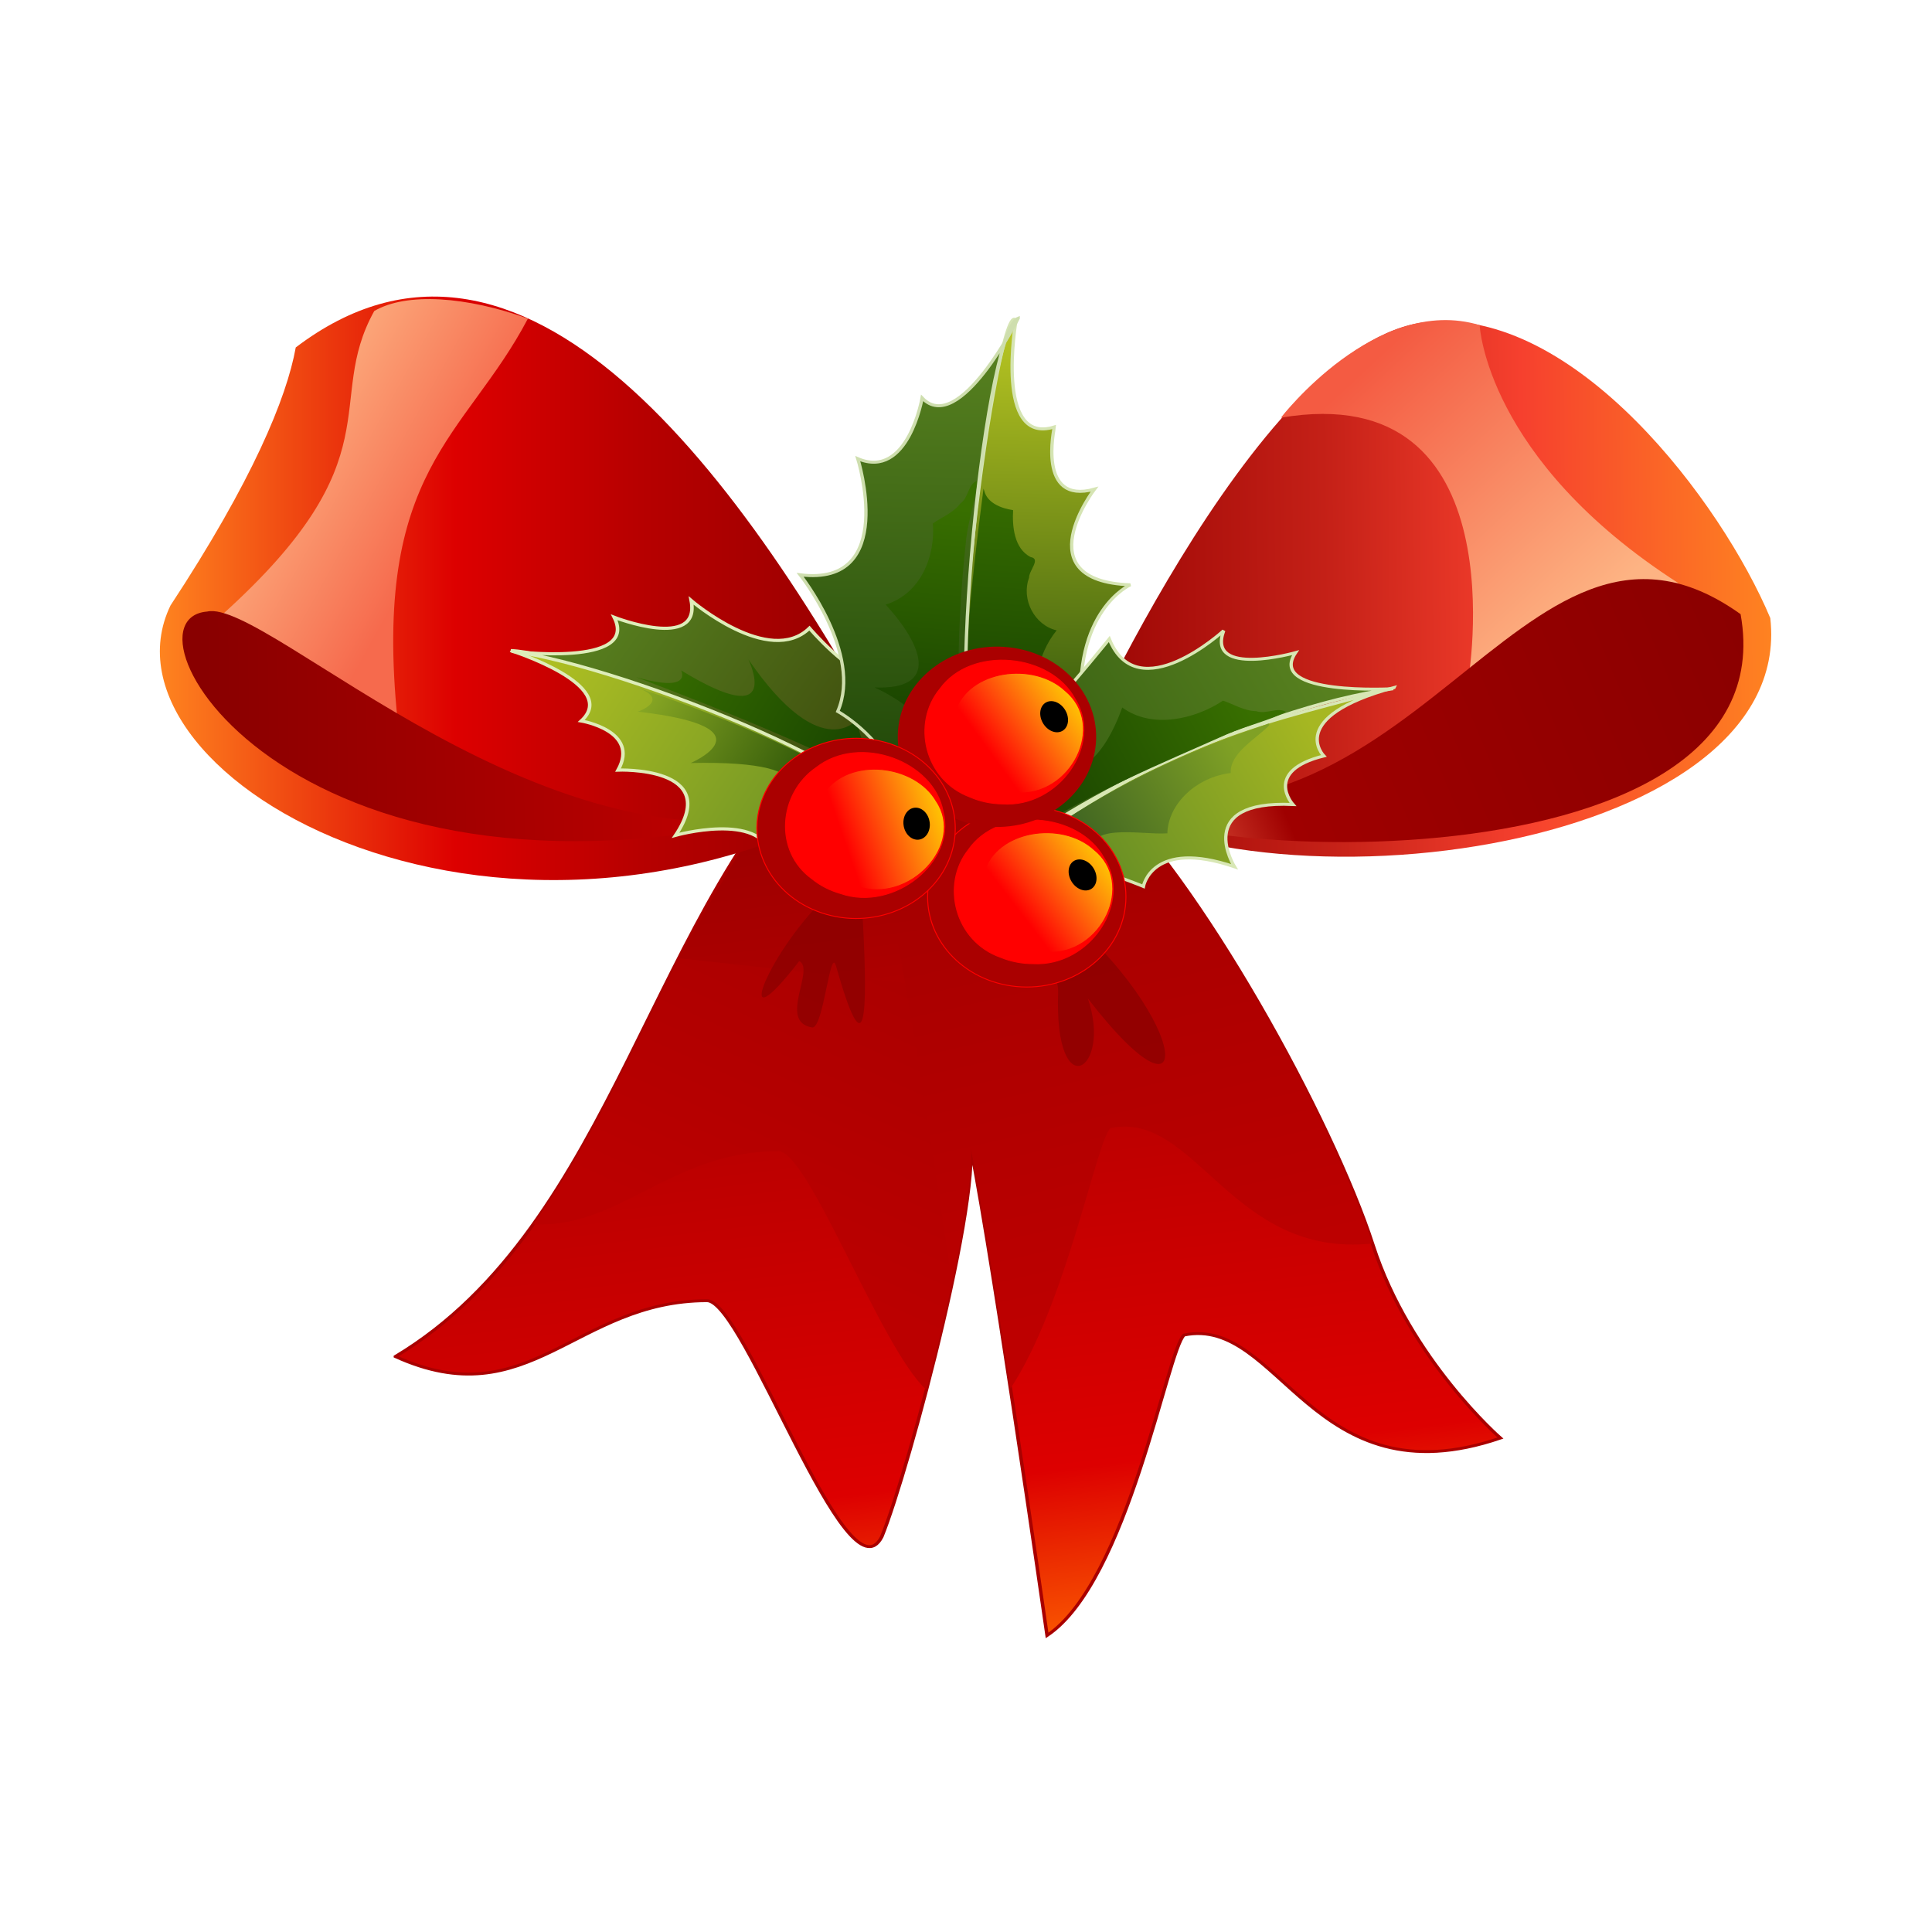 <svg:svg xmlns:dc="http://purl.org/dc/elements/1.1/" xmlns:ns1="http://sodipodi.sourceforge.net/DTD/sodipodi-0.dtd" xmlns:ns2="http://www.inkscape.org/namespaces/inkscape" xmlns:ns3="http://www.w3.org/1999/xlink" xmlns:ns5="http://creativecommons.org/ns#" xmlns:rdf="http://www.w3.org/1999/02/22-rdf-syntax-ns#" xmlns:svg="http://www.w3.org/2000/svg" height="719.986" id="svg2" version="1.1" viewBox="-59.986 -110.5 719.986 719.986" width="719.986" ns1:docname="Christmas_ribbon.svg" ns2:version="0.48+devel r11956">
  <svg:title id="title1437">Christmas ribbon</svg:title>
  <svg:defs id="defs4">
    <svg:linearGradient id="linearGradient187" ns2:collect="always">
      <svg:stop id="stop189" offset="0" style="stop-color:#153e00" />
      <svg:stop id="stop191" offset="1" style="stop-color:#386f00" />
    </svg:linearGradient>
    <svg:linearGradient id="linearGradient59" ns2:collect="always">
      <svg:stop id="stop61" offset="0" style="stop-color:#ffcc00" />
      <svg:stop id="stop63" offset="1" style="stop-color:#ffd42a;stop-opacity:0" />
    </svg:linearGradient>
    <svg:linearGradient gradientTransform="translate(-550.86 41.429)" gradientUnits="userSpaceOnUse" id="linearGradient65" x1="160" x2="185.71" y1="270.93" y2="250.93" ns2:collect="always" ns3:href="#linearGradient59" />
    <svg:linearGradient gradientTransform="matrix(-1.024 -.084 .077 -1.117 428.57 1018.6)" gradientUnits="userSpaceOnUse" id="linearGradient97" x1="160" x2="185.71" y1="270.93" y2="250.93" ns2:collect="always" ns3:href="#linearGradient59" />
    <svg:linearGradient gradientTransform="matrix(-1.025 -.06 .055 -1.118 443.66 1074.1)" gradientUnits="userSpaceOnUse" id="linearGradient99" x1="160" x2="185.71" y1="270.93" y2="250.93" ns2:collect="always" ns3:href="#linearGradient59" />
    <svg:linearGradient gradientTransform="matrix(1.027 0 0 1.12 592.27 416.94)" gradientUnits="userSpaceOnUse" id="linearGradient111" x1="-302.86" x2="-342.86" y1="578.08" y2="276.65" ns2:collect="always">
      <svg:stop id="stop107" offset="0" style="stop-color:#ff6600" />
      <svg:stop id="stop113" offset=".219" style="stop-color:#dd0000" />
      <svg:stop id="stop109" offset="1" style="stop-color:#990000" />
    </svg:linearGradient>
    <svg:linearGradient gradientTransform="translate(-976.38 50.753)" gradientUnits="userSpaceOnUse" id="linearGradient143" x1="669.29" x2="748.93" y1="257.36" y2="214.86" ns2:collect="always">
      <svg:stop id="stop139" offset="0" style="stop-color:#5f8925" />
      <svg:stop id="stop141" offset="1" style="stop-color:#a6b722" />
    </svg:linearGradient>
    <svg:linearGradient gradientTransform="translate(-1074.6 150.4)" gradientUnits="userSpaceOnUse" id="linearGradient159" x1="763.93" x2="823.21" y1="154.51" y2="122.01" ns2:collect="always">
      <svg:stop id="stop155" offset="0" style="stop-color:#325821" />
      <svg:stop id="stop157" offset="1" style="stop-color:#80a125" />
    </svg:linearGradient>
    <svg:linearGradient gradientTransform="translate(-1039.6 133.25)" gradientUnits="userSpaceOnUse" id="linearGradient173" x1="706.43" x2="817.86" y1="165.22" y2="105.22" ns2:collect="always">
      <svg:stop id="stop169" offset="0" style="stop-color:#2e560f" />
      <svg:stop id="stop171" offset="1" style="stop-color:#5a8320" />
    </svg:linearGradient>
    <svg:linearGradient gradientTransform="translate(-1035.3 142.54)" gradientUnits="userSpaceOnUse" id="linearGradient177" x1="715" x2="787.86" y1="152.36" y2="116.65" ns2:collect="always" ns3:href="#linearGradient187" />
    <svg:linearGradient gradientTransform="translate(41.786 -1.071)" gradientUnits="userSpaceOnUse" id="linearGradient209" x1="656.07" x2="660.36" y1="234.51" y2="82.005" ns2:collect="always">
      <svg:stop id="stop205" offset="0" style="stop-color:#234a0a" />
      <svg:stop id="stop207" offset="1" style="stop-color:#b7c522" />
    </svg:linearGradient>
    <svg:linearGradient gradientUnits="userSpaceOnUse" id="linearGradient225" x1="687.86" x2="694.29" y1="224.86" y2="139.86" ns2:collect="always">
      <svg:stop id="stop221" offset="0" style="stop-color:#123b00" />
      <svg:stop id="stop223" offset="1" style="stop-color:#346a00" />
    </svg:linearGradient>
    <svg:linearGradient gradientTransform="translate(-870.08 -7.367)" gradientUnits="userSpaceOnUse" id="linearGradient237" x1="631.43" x2="635" y1="237.36" y2="78.791" ns2:collect="always">
      <svg:stop id="stop233" offset="0" style="stop-color:#1e4508" />
      <svg:stop id="stop235" offset="1" style="stop-color:#5a8421" />
    </svg:linearGradient>
    <svg:linearGradient gradientTransform="matrix(.532 -.847 .847 .532 -749.61 738.6)" gradientUnits="userSpaceOnUse" id="linearGradient245" x1="715" x2="787.86" y1="152.36" y2="116.65" ns2:collect="always" ns3:href="#linearGradient187" />
    <svg:linearGradient gradientUnits="userSpaceOnUse" id="linearGradient308" x1="606.6" x2="554.57" y1="240.45" y2="197.27" ns2:collect="always">
      <svg:stop id="stop304" offset="0" style="stop-color:#153f00" />
      <svg:stop id="stop306" offset="1" style="stop-color:#88a724" />
    </svg:linearGradient>
    <svg:linearGradient gradientUnits="userSpaceOnUse" id="linearGradient316" x1="611.9" x2="520.99" y1="257.12" y2="177.57" ns2:collect="always">
      <svg:stop id="stop312" offset="0" style="stop-color:#618a25" />
      <svg:stop id="stop314" offset="1" style="stop-color:#b4c322" />
    </svg:linearGradient>
    <svg:linearGradient gradientTransform="translate(-70)" gradientUnits="userSpaceOnUse" id="linearGradient332" x1="614.93" x2="552.55" y1="237.67" y2="187.92" ns2:collect="always">
      <svg:stop id="stop328" offset="0" style="stop-color:#143e00" />
      <svg:stop id="stop330" offset="1" style="stop-color:#397000" />
    </svg:linearGradient>
    <svg:linearGradient gradientTransform="translate(-70)" gradientUnits="userSpaceOnUse" id="linearGradient340" x1="625.28" x2="536.64" y1="250.55" y2="168.48" ns2:collect="always">
      <svg:stop id="stop336" offset="0" style="stop-color:#383e08" />
      <svg:stop id="stop338" offset="1" style="stop-color:#598320" />
    </svg:linearGradient>
    <svg:linearGradient gradientTransform="translate(-580.26 -84.657)" gradientUnits="userSpaceOnUse" id="linearGradient364" x1="425" x2="608.93" y1="205.58" y2="275.93" ns2:collect="always">
      <svg:stop id="stop360" offset="0" style="stop-color:#8b0000" />
      <svg:stop id="stop366" offset=".765" style="stop-color:#9f0000" />
      <svg:stop id="stop362" offset="1" style="stop-color:#f66c4e" />
    </svg:linearGradient>
    <svg:linearGradient gradientTransform="translate(-580.33 -84.853)" gradientUnits="userSpaceOnUse" id="linearGradient376" x1="410.63" x2="634.88" y1="208.38" y2="210.4" ns2:collect="always">
      <svg:stop id="stop372" offset="0" style="stop-color:#ff8620" />
      <svg:stop id="stop388" offset=".351" style="stop-color:#f6402e" />
      <svg:stop id="stop390" offset=".619" style="stop-color:#c42017" />
      <svg:stop id="stop374" offset="1" style="stop-color:#930000" />
    </svg:linearGradient>
    <svg:linearGradient gradientTransform="translate(-530.33 -268.2)" gradientUnits="userSpaceOnUse" id="linearGradient386" x1="411.64" x2="486.89" y1="380.11" y2="306.36" ns2:collect="always">
      <svg:stop id="stop382" offset="0" style="stop-color:#fdb383" />
      <svg:stop id="stop384" offset="1" style="stop-color:#f45b42" />
    </svg:linearGradient>
    <svg:linearGradient gradientTransform="translate(237.39 -59.094)" gradientUnits="userSpaceOnUse" id="linearGradient409" x1="609.12" x2="561.14" y1="162.92" y2="187.17" ns2:collect="always">
      <svg:stop id="stop405" offset="0" style="stop-color:#fcaa7c" />
      <svg:stop id="stop407" offset="1" style="stop-color:#f66a4d" />
    </svg:linearGradient>
    <svg:linearGradient gradientTransform="translate(238.4 -61.619)" gradientUnits="userSpaceOnUse" id="linearGradient417" x1="629.33" x2="484.37" y1="262.93" y2="260.91" ns2:collect="always">
      <svg:stop id="stop413" offset="0" style="stop-color:#890000" />
      <svg:stop id="stop415" offset="1" style="stop-color:#ba0000" />
    </svg:linearGradient>
    <svg:linearGradient gradientTransform="translate(237.39 -59.094)" gradientUnits="userSpaceOnUse" id="linearGradient425" x1="644.98" x2="417.19" y1="207.87" y2="207.87" ns2:collect="always">
      <svg:stop id="stop421" offset="0" style="stop-color:#ff8520" />
      <svg:stop id="stop427" offset=".396" style="stop-color:#dd0000" />
      <svg:stop id="stop429" offset=".641" style="stop-color:#b70000" />
      <svg:stop id="stop423" offset="1" style="stop-color:#910000" />
    </svg:linearGradient>
    <svg:linearGradient gradientTransform="matrix(1.027 0 0 1.12 614.41 -191.14)" gradientUnits="userSpaceOnUse" id="linearGradient546" x1="-428.02" x2="-377.23" y1="485.25" y2="383.17" ns2:collect="always">
      <svg:stop id="stop1374" offset="0" style="stop-color:#bb0000" />
      <svg:stop id="stop1378" offset="1" style="stop-color:#aa0000" />
    </svg:linearGradient>
    <svg:linearGradient gradientUnits="userSpaceOnUse" id="linearGradient562" x1="314.29" x2="273.57" y1="371.43" y2="223.57" ns2:collect="always">
      <svg:stop id="stop566" offset="0" style="stop-color:#bd0000" />
      <svg:stop id="stop570" offset="1" style="stop-color:#a80000" />
    </svg:linearGradient>
  </svg:defs>
  <ns1:namedview bordercolor="#666666" borderopacity="1.0" id="base" pagecolor="#ffffff" showgrid="false" ns2:current-layer="layer1" ns2:cx="618.29732" ns2:cy="336.38596" ns2:document-units="px" ns2:pageopacity="0.0" ns2:pageshadow="2" ns2:snap-global="false" ns2:window-height="1018" ns2:window-maximized="1" ns2:window-width="1920" ns2:window-x="-8" ns2:window-y="-8" ns2:zoom="0.98994949" />
  <svg:g id="layer1" transform="translate(0 -552.36)" ns2:groupmode="layer" ns2:label="Ebene 1">
    <svg:g id="g1380" transform="matrix(1.2 0 0 1 0 -.005)">
      <svg:path d="m72.799 947.39c68.641-49.38 79.051-169.38 136.39-231.92 0.245-0.268 33.746 19.201 36.665 20.792 13.952 7.608 35.228-12.763 45.464-1.599 31.151 33.972 72.622 124.93 85.062 171.14 11.473 42.618 39.598 71.973 39.598 71.973-58.464 23.992-68.543-45.727-98.262-38.386-5.219 5.692-17.458 91.816-42.531 111.96 0 0-19.066-159.47-24.932-188.73 7.289 14.065-18.104 127.81-26.399 151.94-10.75 25.29-42.629-87.967-54.264-87.967-40.93 0.02-55.28 43.44-96.791 20.81z" id="path103" style="stroke:#a90000;stroke-width:1.072;fill:url(#linearGradient111)" ns1:nodetypes="cssssccsccsc" ns2:connector-curvature="0" />
      <svg:path d="m160.81 246.59c-14.419 33.818-27.488 69.348-45.25 99.188 27.12 1.55 42.84-27.28 76.19-27.28 9.395 0 31.961 73.85 45.969 88.969 7.442-34.083 14.46-73.356 13.781-90.219 1.657 9.963 3.898 25.683 6.312 43.625 8.138-35.878 16.584-80.947 15.844-99.344l-112.85-14.94zm111.59 7.938c0.367 1.829 0.788 4.162 1.25 6.938-0.12-3.15-0.52-5.55-1.24-6.94z" id="path535" style="fill:url(#linearGradient546)" transform="translate(0 552.36)" ns2:connector-curvature="0" />
      <svg:path d="m321.88 226.91-93.219 13.188c4.096 24.63 11.56 83.244 17.031 127.38 3.724-20.954 6.231-39.833 5.812-50.219 2.99 17.977 7.804 54.251 12.312 89.688 17.461-31.729 26.713-92.319 31.062-97.062 26.6-6.571 37.435 48.587 81.344 43.031-8.71-32.06-31.09-85.11-54.34-126.01z" id="path549" style="fill:url(#linearGradient562)" transform="translate(0 552.36)" ns2:connector-curvature="0" />
      <svg:path d="m273.96 776.29c45.284 40.962 50.072 93.903 13.867 37.648 7.716 26.734-10.482 40.611-9.206-2.171 0.274-9.194-8.531-17.721-7.519-21.905-0.71-3.93-5.98-13.01 2.86-13.57z" id="path491" style="opacity:.7;fill:#880000" ns1:nodetypes="ccscc" ns2:connector-curvature="0" />
      <svg:path d="m205.88 776.83c-18.555 22.212-28.571 55.714-7.679 23.214 5.089 2.857-6.668 22.681 4.024 24.707 3.524 0.668 5.597-30.574 7.405-22.921 9.388 39.747 9.821 17.679 8.393-15.714-1.43-33.4-5.73-11.33-12.14-9.29z" id="path493" style="opacity:0.68;fill:#880000" ns1:nodetypes="ccsscc" ns2:connector-curvature="0" />
      <svg:g id="g392" transform="matrix(-1.027 0 0 1.12 329.64 536.11)">
        <svg:path d="m47.982 176.05s-57.529-147.06-109.6-153.04c-45.072-5.169-89.402 60.111-104.05 98.5-8.08 79.29 161.63 102.53 213.65 54.54z" id="path368" style="fill:url(#linearGradient376)" ns1:nodetypes="cscc" ns2:connector-curvature="0" />
        <svg:path d="m-74.246 142.72s-16.162-101.52 56.569-87.883c0 0-28.789-41.164-60.104-30.81 0 0-1.822 44.651-60.104 85.863 13.43-0.71 34.35 0.5 63.634 32.83z" id="path378" style="fill:url(#linearGradient386)" ns1:nodetypes="ccccc" ns2:connector-curvature="0" />
        <svg:path d="m45.811 175.92c-12.12 28.35-218.16 39.73-202.5-55.71 67.8-53.307 98.192 95.57 202.5 55.71z" id="path356" style="fill:url(#linearGradient364)" ns1:nodetypes="ccc" ns2:connector-curvature="0" />
      </svg:g>
      <svg:g id="g431" transform="matrix(-1.027 0 0 1.12 905 496.35)">
        <svg:path d="m656.09 209.89c50.1-103.75 116.42-199.75 184.36-142.93 2.778 16.92 13.132 44.447 37.881 85.863 25.25 57.58-103.13 138.1-222.24 57.07z" id="path397" style="fill:url(#linearGradient425)" ns1:nodetypes="cccc" ns2:connector-curvature="0" />
        <svg:path d="m809.64 191.21c7.829-83.843-20.456-94.197-39.396-133.85 18.435-7.324 36.618-8.839 46.467-2.525 15.4 30.564-6.82 48.75 45.96 101.02-5.81 5.42-12.88 8.28-53.03 35.36z" id="path401" style="fill:url(#linearGradient409)" ns1:nodetypes="ccccc" ns2:connector-curvature="0" />
        <svg:path d="m682.86 220c80.31 27.02 166.17-69.7 184.36-65.16 29.29 2.53-26.27 110.87-184.36 65.16z" id="path399" style="fill:url(#linearGradient417)" ns1:nodetypes="ccc" ns2:connector-curvature="0" />
      </svg:g>
      <svg:g id="g346" transform="matrix(1.087 -.215 .202 1.158 -433.06 566.34)">
        <svg:g id="g318" transform="translate(-56.569 11.869)">
          <svg:path d="m519.98 176.05s28.284 16.415 15.405 25.506c0 0 15.657 6.061 7.324 17.173 0 0 29.042 4.041 12.122 23.234 0 0 24.749-3.03 25.254 11.112 0 0 31.315 0 35.86 1.01 11.55-18.36-78.2-74.18-95.96-78.03z" id="path117" style="stroke:#dfedba;stroke-width:1px;fill:url(#linearGradient316)" ns1:nodetypes="ccccccc" ns2:connector-curvature="0" />
          <svg:path d="m610.89 239.95s-23.739-2.525-25.254-2.02c0 0 18.688-11.112-22.476-17.678 0 0 25.254-6.819-11.617-18.688 0 0 10.607-2.02 0.253-8.081 0 0 44.19 26.01 59.09 46.47z" id="path300" style="fill:url(#linearGradient308)" ns2:connector-curvature="0" />
        </svg:g>
        <svg:g id="g342" transform="translate(13.637 12.122)">
          <svg:path d="m545.94 254.09c5.776 1.284 13.132-10.607 13.132-10.607s-10.859-5.808-11.617-16.415c-0.758-10.607 0.758-25.001 0.758-25.001-6.566-1.768-14.647-17.93-14.647-17.93-13.385 10.102-31.062-14.647-31.062-14.647-0.253 16.162-22.223 1.263-22.223 1.263 4.041 16.92-30.305 5.303-30.305 5.303 30.54 10.41 107.9 64.05 95.96 78.03z" id="path298" style="stroke:#deedba;stroke-width:1px;fill:url(#linearGradient340)" ns1:nodetypes="ccscccccc" ns2:connector-curvature="0" />
          <svg:path d="m545.69 238.68s-6.566-20.708-3.535-24.244c0 0-12.879 14.142-27.274-23.739 0 0 5.808 25.001-19.193 0 0 0 2.02 7.829-12.879-0.253 0 0.01 54.29 35.62 62.88 48.24z" id="path322" style="fill:url(#linearGradient332)" ns1:nodetypes="cccccc" ns2:connector-curvature="0" />
        </svg:g>
      </svg:g>
      <svg:g id="g285" transform="matrix(1.027 0 0 1.12 485.45 481.97)">
        <svg:g id="g227" transform="translate(-912.69 -6.566)">
          <svg:path d="m687.71 233.37c8.586-13.132 30.769-24.333 30.769-24.333-3.03-35.103 14.647-43.689 14.647-43.689-32.072-1.263-10.859-31.82-10.859-31.82-17.425 5.292-12.122-20.344-12.122-20.708-18.17 6.31-11.61-35.36-11.61-35.36-5.13-10.264-25.56 147.78-10.82 155.91z" id="path201" style="stroke:#d5e4b3;stroke-width:1px;fill:url(#linearGradient209)" ns1:nodetypes="ccccccc" ns2:connector-curvature="0" />
          <svg:path d="m688.73 133.32c-3.844 32.417-7.198 67.14-4.414 89.732 0.228 1.722-0.825 7.55 0.733 4.605 4.9-5.806 13.227-12.641 18.908-17.164-0.439-10.425 0.771-21.711 6.889-29.993-6.712-1.717-10.768-10.3-8.341-17.508-0.042-2.439 3.654-6.26 0.506-6.87-5.091-2.795-5.614-10.44-5.326-15.612-3.73-0.61-7.84-2.49-8.72-6.41z" id="path211" style="fill:url(#linearGradient225)" ns1:nodetypes="cccccccccc" ns2:connector-curvature="0" />
        </svg:g>
        <svg:path d="m-213.48 70.093s-17.93 39.396-29.042 26.517c0 0-4.293 27.274-19.445 20.203 0 0 12.122 42.679-17.425 38.638 0 0 18.94 26.264 11.364 45.457 0 0 16.162 9.849 18.435 26.769 0 0 12.779-5.332 25.294-1.678-12.31-3.91 0.06-151.16 10.82-155.91z" id="path119" style="stroke:#cedeae;stroke-width:1px;fill:url(#linearGradient237)" ns1:nodetypes="cccccccc" ns2:connector-curvature="0" />
        <svg:path d="m-239.27 138.35c0.758 10.517-3.41 23.306-14.276 27.014 11.166 13.427 16.526 28.431-3.39 27.57 9.864 4.773 21.506 15.738 18.43 22.804 2.614 0.699 10.277 6.157 8.149 0.73-2.263-24.646-0.93-52.3 1.204-73.329 0.684-6.095 3.057-13.819 3.174-18.953-2.789 1.319-2.426 5.623-4.989 7.531-2.01 3.04-5.92 4.76-8.3 6.63z" id="path243" style="fill:url(#linearGradient245)" ns1:nodetypes="ccccccccc" ns2:connector-curvature="0" />
      </svg:g>
      <svg:g id="g247" transform="matrix(1.027 0 0 1.12 592.27 416.94)">
        <svg:path d="m-203.86 251.05c-32.83 9.849-21.213 22.728-21.213 22.728-18.435 5.051-9.344 16.162-9.344 16.162-30.305-1.515-17.678 20.708-17.678 20.708-25.001-9.344-27.527 6.566-27.527 6.566s-30.81-14.395-43.437-7.324c50.34-42.41 83.42-47.87 119.2-58.84z" id="path115" style="stroke:#d8e7b5;stroke-width:1px;fill:url(#linearGradient143)" ns1:nodetypes="ccccccc" ns2:connector-curvature="0" />
        <svg:path d="m-243.15 263.55c-25.954 9.596-52.169 23.678-72.742 41.401 6.988 0.568 14.79 4.436 21.353 3.344-4.344-12.995 14.166-8.098 22.159-8.764 0.242-9.813 8.748-18.694 19.164-20.073-0.339-6.637 7.709-11.379 11.593-15.824 0.43-1.29-0.89-0.19-1.53-0.08z" id="path135" style="fill:url(#linearGradient159)" ns1:nodetypes="ccccccc" ns2:connector-curvature="0" />
        <svg:path d="m-322.56 309.54c-7.767-1.977-11.068-26.682-11.068-26.682 6.819 2.525 43.689-47.982 43.689-47.982 8.586 23.486 34.598-2.778 34.598-2.778-5.303 15.657 21.718 7.324 21.718 7.324-8.839 14.395 29.547 11.992 29.547 11.992-42.29 6.1-105.71 41.55-118.48 58.13z" id="path165" style="stroke:#d8e7b5;stroke-width:1px;fill:url(#linearGradient173)" ns1:nodetypes="ccccccc" ns2:connector-curvature="0" />
        <svg:path d="m-255.55 255.38c-8.503 6.236-21.549 9.51-30.469 2.281-5.43 16.597-15.284 29.118-25.15 11.795 1.206 10.891-1.886 26.583-9.507 27.737 0.799 2.585 0.193 9.033 3.656 4.344 19.666-15.027 43.852-25.663 62.794-35.043 5.525-2.663 13.328-4.762 17.737-7.394-2.601-1.66-6.052 0.937-9.031-0.219-3.65-0.07-7.19-2.47-10.03-3.5z" id="path175" style="fill:url(#linearGradient177)" ns1:nodetypes="ccccccccc" ns2:connector-curvature="0" />
      </svg:g>
      <svg:path d="m214.29 256.65c0 16.569-13.431 30-30 30s-30-13.431-30-30 13.431-30 30-30c16.56 0 30 13.43 30 30z" id="path79" style="stroke:#ff0000;stroke-width:0.3;fill:#aa0000" transform="matrix(-1.025 -.06 .055 -1.118 443.66 1074.1)" ns1:cx="184.28572" ns1:cy="256.64789" ns1:rx="30" ns1:ry="30" ns1:type="arc" />
      <svg:path d="m270.87 801c17.654 1.131 30.974-23.024 21.913-39.545-7.808-16.907-32.615-19.334-42.042-2.896-8.576 13.035-4.17 34.126 10.09 40.107 3.15 1.55 6.59 2.33 10.04 2.33z" id="path81" style="stroke:#ff0000;stroke-width:.322;fill:#ff0000" ns2:connector-curvature="0" />
      <svg:path d="m275 796.75c17.227 1.243 27.885-25.753 14.721-38.316-10.02-10.864-30.334-7.268-34.185 8.597-4.39 13.86 5.37 30.63 19.46 29.72z" id="path83" style="stroke:#ff0000;stroke-width:.322;fill:url(#linearGradient99)" ns2:connector-curvature="0" />
      <svg:path d="m-144.29 562.36c0 8.679-7.035 15.714-15.714 15.714-8.679 0-15.714-7.035-15.714-15.714 0-8.679 7.035-15.714 15.714-15.714 8.68 0 15.71 7.03 15.71 15.71z" id="path85" style="fill:#000000" transform="matrix(-.237 .114 -.141 -.35 327.58 982.99)" ns1:cx="-160" ns1:cy="562.36218" ns1:rx="15.714286" ns1:ry="15.714286" ns1:type="arc" />
      <svg:path d="m214.29 256.65c0 16.569-13.431 30-30 30s-30-13.431-30-30 13.431-30 30-30c16.56 0 30 13.43 30 30z" id="path89" style="fill:#aa0000" transform="matrix(-1.024 -.084 .077 -1.117 428.57 1018.6)" ns1:cx="184.28572" ns1:cy="256.64789" ns1:rx="30" ns1:ry="30" ns1:type="arc" />
      <svg:path d="m261.22 741.46c17.627 1.545 31.421-22.293 22.688-39.022-7.473-17.086-32.226-20.094-41.975-3.881-8.831 12.831-4.842 34.02 9.297 40.334 3.11 1.64 6.54 2.5 9.99 2.57z" id="path91" style="stroke:#ff0000;stroke-width:.322;fill:#ff0000" ns2:connector-curvature="0" />
      <svg:path d="m265.43 737.32c17.199 1.647 28.387-25.093 15.473-37.962-9.804-11.097-30.184-7.978-34.347 7.793-4.66 13.74 4.76 30.75 18.87 30.17z" id="path93" style="stroke:#ff0000;stroke-width:.322;fill:url(#linearGradient97)" ns2:connector-curvature="0" />
      <svg:path d="m-144.29 562.36c0 8.679-7.035 15.714-15.714 15.714-8.679 0-15.714-7.035-15.714-15.714 0-8.679 7.035-15.714 15.714-15.714 8.68 0 15.71 7.03 15.71 15.71z" id="path95" style="fill:#000000" transform="matrix(-.24 .108 -.134 -.353 314.33 924.75)" ns1:cx="-160" ns1:cy="562.36218" ns1:rx="15.714286" ns1:ry="15.714286" ns1:type="arc" />
      <svg:g id="g292" transform="matrix(-.962 -.39 .358 -1.049 -243.48 920.3)">
        <svg:path d="m214.29 256.65c0 16.569-13.431 30-30 30s-30-13.431-30-30 13.431-30 30-30c16.56 0 30 13.43 30 30z" id="path32" style="stroke:#ff0000;stroke-width:0.3;fill:#aa0000" transform="translate(-550.86 41.429)" ns1:cx="184.28572" ns1:cy="256.64789" ns1:rx="30" ns1:ry="30" ns1:type="arc" />
        <svg:path d="m-369.83 276.12c-17.225-0.095-29.036 22.14-19.438 36.406 8.398 14.675 32.642 15.556 41.031 0.406 7.723-12.07 2.436-30.654-11.719-35.25-3.12-1.23-6.51-1.75-9.87-1.56z" id="path36" style="stroke:#ff0000;stroke-width:0.3;fill:#ff0000" ns2:connector-curvature="0" />
        <svg:path d="m-373.64 280.12c-16.816-0.217-25.902 24.414-12.5 34.938 10.263 9.171 29.851 4.912 32.844-9.438 3.61-12.59-6.68-27.05-20.34-25.5z" id="path45" style="stroke:#ff0000;stroke-width:0.3;fill:url(#linearGradient65)" ns2:connector-curvature="0" />
        <svg:path d="m-144.29 562.36c0 8.679-7.035 15.714-15.714 15.714-8.679 0-15.714-7.035-15.714-15.714 0-8.679 7.035-15.714 15.714-15.714 8.68 0 15.71 7.03 15.71 15.71z" id="path69" style="fill:#000000" transform="matrix(.226 -.114 .154 .304 -433.63 116.73)" ns1:cx="-160" ns1:cy="562.36218" ns1:rx="15.714286" ns1:ry="15.714286" ns1:type="arc" />
      </svg:g>
    </svg:g>
  </svg:g>
</svg:svg>